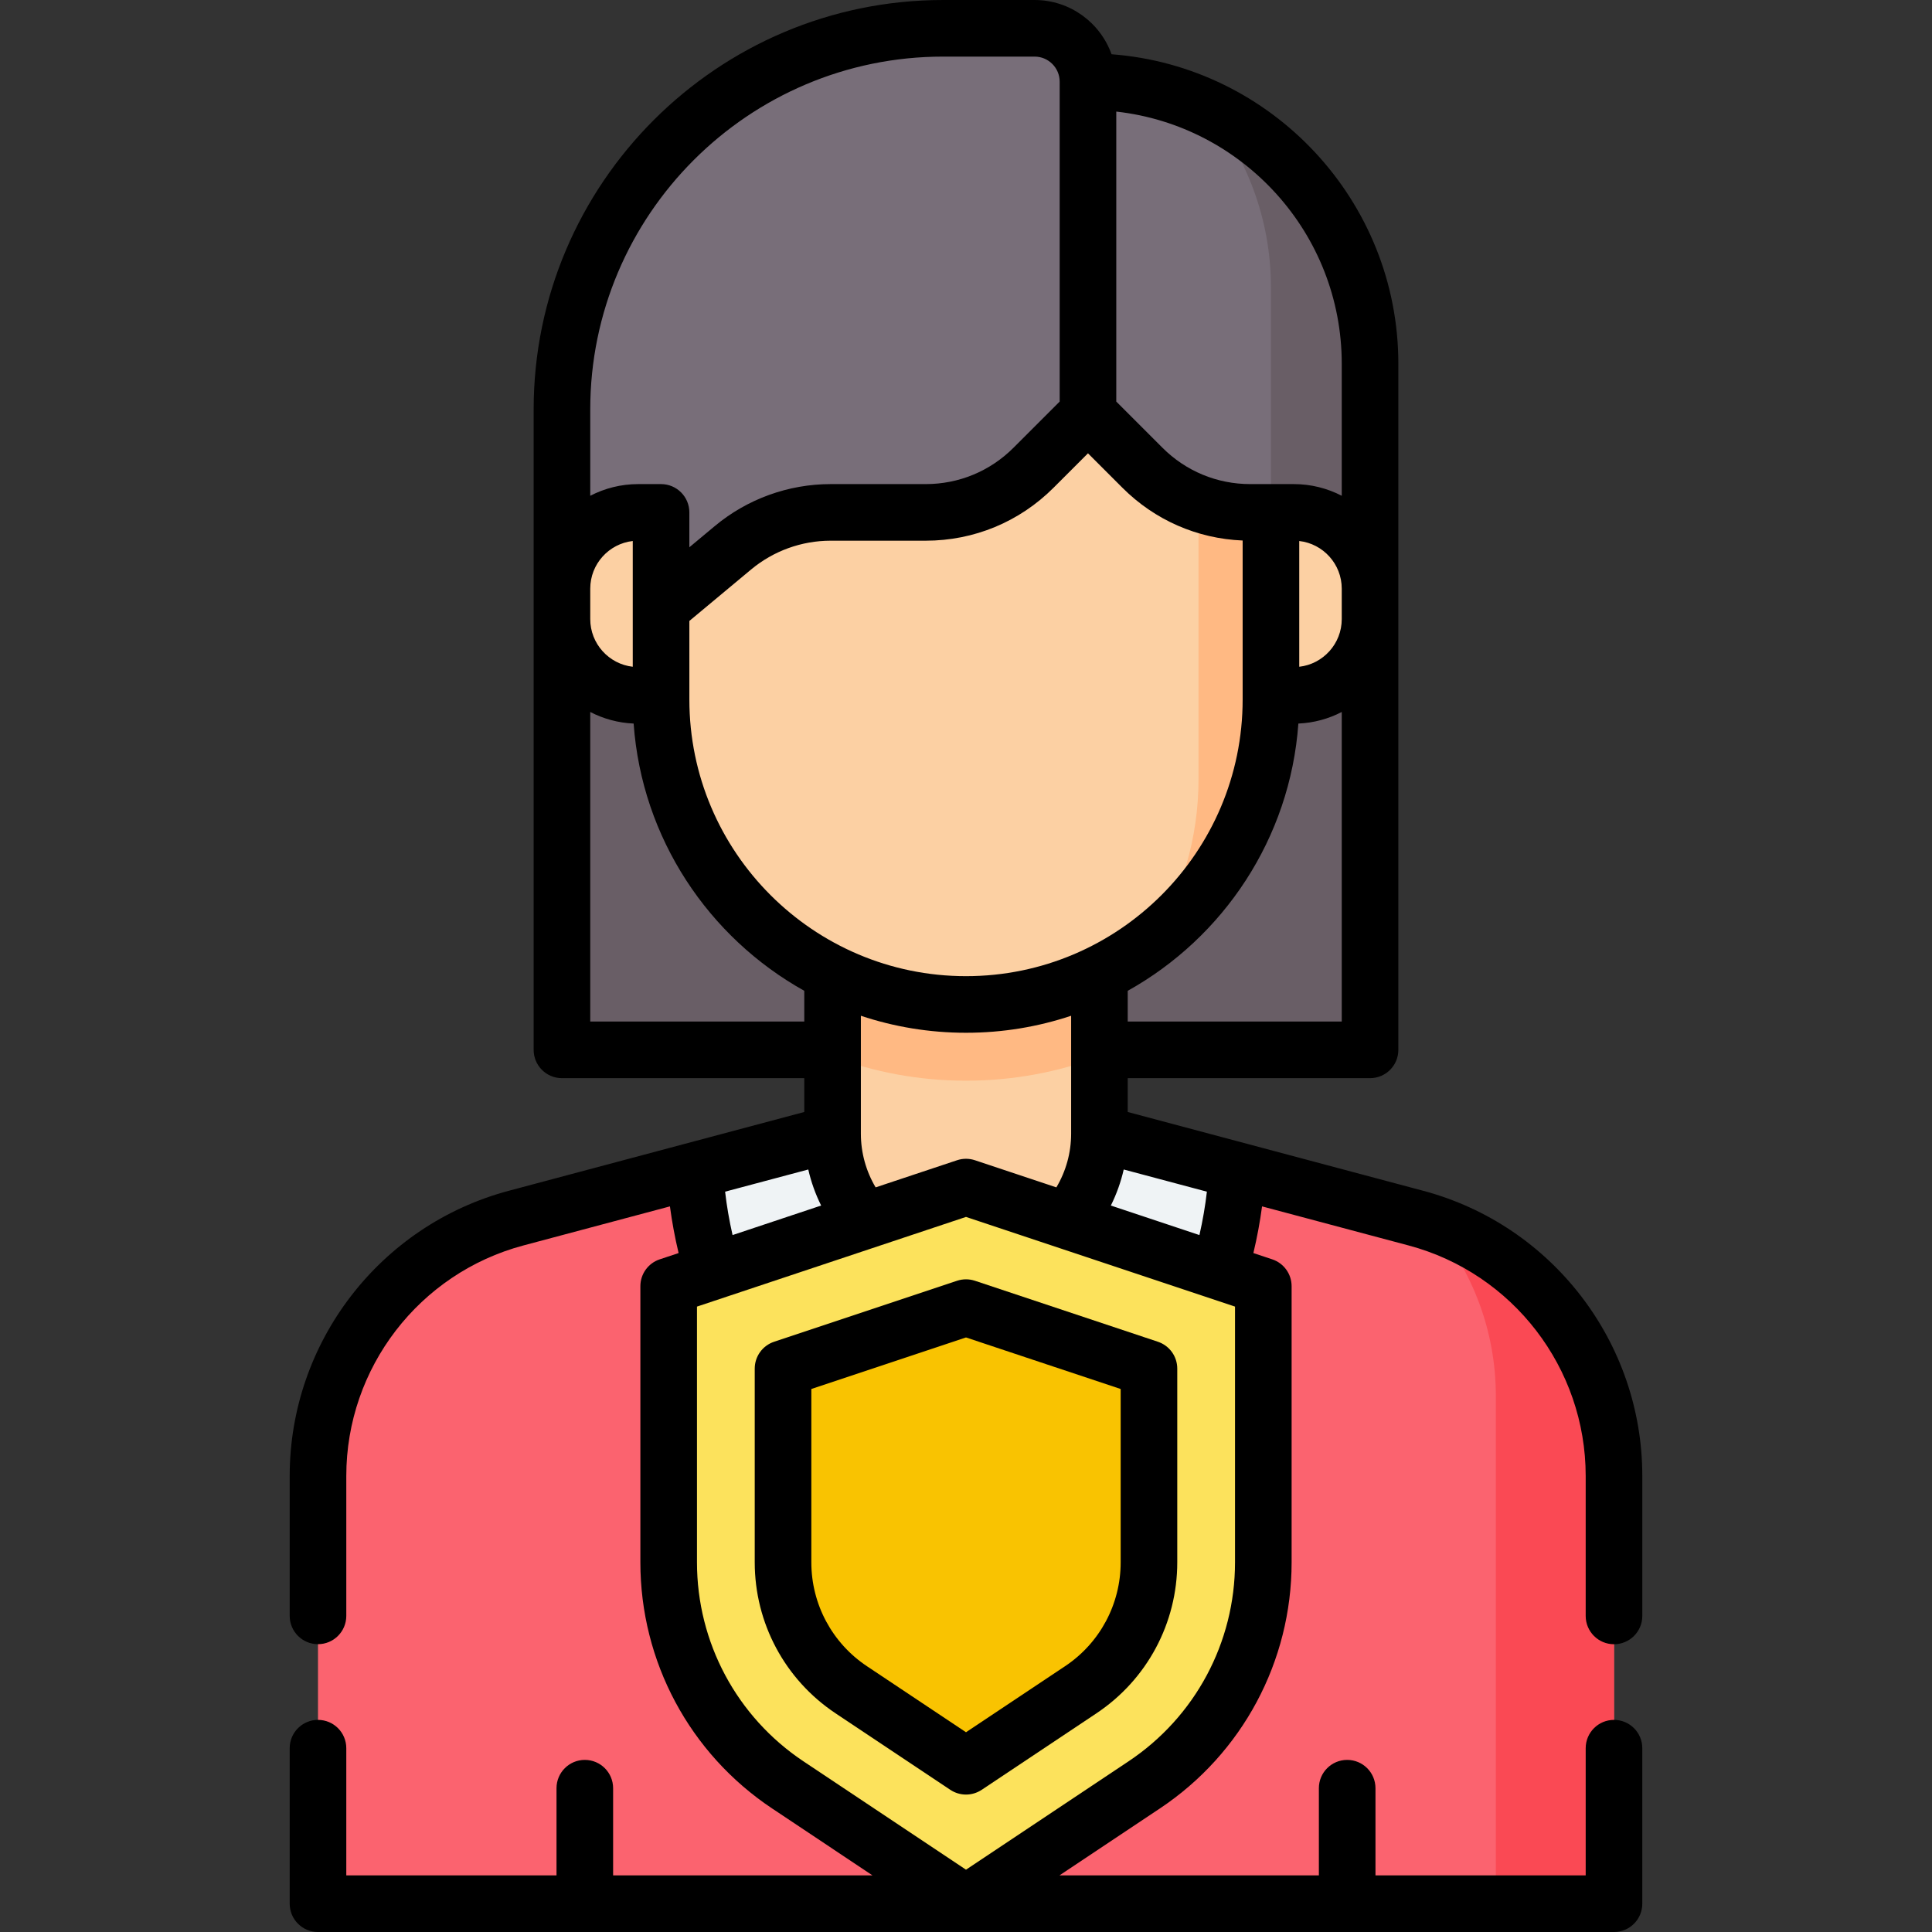 <svg id="Capa_1" enable-background="new 0 0 512 512" height="512" viewBox="0 0 512 512" width="512" xmlns="http://www.w3.org/2000/svg"><rect x="0" y="0" width="512" height="512" fill="#333333" stroke="none"/><g><g><path d="m291.356 300.447 83.88 22.368c30.954 8.254 52.492 36.288 52.492 68.324v113.361h-343.456v-113.361c0-32.036 21.538-60.069 52.492-68.324l83.88-22.368z" fill="#fb636f"/></g><g><path d="m379.573 324.137c10.591 12.465 16.84 28.543 16.84 45.789v134.574h31.315v-113.361c0-30.515-19.549-57.384-48.155-67.002z" fill="#fa4954"/></g><g><path d="m184.181 310.171c1.801 36.426 23.331 66.039 23.331 66.039l48.488-40.407v-35.356h-35.356z" fill="#eff3f5"/></g><g><path d="m327.819 310.171c-1.801 36.426-23.331 66.039-23.331 66.039l-48.488-40.407v-35.356h35.356z" fill="#eff3f5"/></g><g><path d="m148.923 164.075v114.149h214.154v-117.179z" fill="#695e66"/></g><g><path d="m256 335.803c-19.526 0-35.356-15.829-35.356-35.356v-43.437h70.711v43.437c.001 19.527-15.829 35.356-35.355 35.356z" fill="#fcd0a3"/></g><g><path d="m220.644 280.006c11.01 4.127 22.923 6.39 35.356 6.39s24.346-2.263 35.356-6.39v-22.996h-70.711v22.996z" fill="#ffb983"/></g><g><path d="m175.187 101.445v83.935c0 44.632 36.181 80.813 80.813 80.813s80.813-36.181 80.813-80.813v-83.935z" fill="#fcd0a3"/></g><g><path d="m336.813 185.38v-83.935h-19.193v105.057c0 15.77-4.534 30.474-12.345 42.911 19.173-14.776 31.538-37.954 31.538-64.033z" fill="#ffb983"/></g><g><path d="m148.923 161.045h26.264l19.066-15.889c7.262-6.051 16.415-9.365 25.868-9.365h25.203c10.716 0 20.994-4.257 28.572-11.835l14.429-14.429 14.429 14.429c7.578 7.578 17.855 11.835 28.572 11.835h5.487v25.254h26.264v-64.65c0-41.284-33.468-74.752-74.752-74.752 0-7.811-6.332-14.142-14.142-14.142h-24.244c-55.79 0-101.016 45.227-101.016 101.016z" fill="#786e79"/></g><g><path d="m319.635 28.517c10.727 12.94 17.178 29.553 17.178 47.674v59.6 25.254h26.264v-64.65c0-30.102-17.801-56.03-43.442-67.878z" fill="#695e66"/></g><g><path d="m342.874 184.278h-6.061v-48.488h6.061c11.158 0 20.203 9.045 20.203 20.203v8.081c0 11.159-9.045 20.204-20.203 20.204z" fill="#fcd0a3"/></g><g><path d="m169.126 184.278h6.061v-48.488h-6.061c-11.158 0-20.203 9.045-20.203 20.203v8.081c0 11.159 9.045 20.204 20.203 20.204z" fill="#fcd0a3"/></g><g><path d="m256 504.5 47.228-31.485c19.72-13.147 31.565-35.279 31.565-58.979v-73.182s-78.793-26.264-78.793-26.264l-78.793 26.264v73.182c0 23.7 11.845 45.832 31.565 58.979z" fill="#fce25c"/></g><g><path d="m225.582 447.8c-11.314-7.543-18.069-20.165-18.069-33.764v-51.34l48.487-16.163 48.488 16.163v51.34c0 13.599-6.755 26.221-18.07 33.764l-30.418 20.278z" fill="#f9c301"/></g><g><path d="m427.728 435.739c4.143 0 7.5-3.358 7.5-7.5v-37.1c0-35.379-23.875-66.455-58.059-75.57l-78.309-20.882v-8.963h64.217c4.143 0 7.5-3.358 7.5-7.5v-181.83c0-43.253-33.559-78.815-76.007-82.017-2.991-8.372-11.001-14.377-20.387-14.377h-24.243c-59.836 0-108.517 48.68-108.517 108.516v169.708c0 4.142 3.357 7.5 7.5 7.5h64.217v8.963l-78.309 20.882c-34.184 9.116-58.059 40.191-58.059 75.57v37.084c0 4.142 3.357 7.5 7.5 7.5s7.5-3.358 7.5-7.5v-37.084c0-28.594 19.296-53.709 46.924-61.077l38.845-10.359c.543 4.084 1.303 8.212 2.298 12.367l-5.004 1.668c-3.063 1.021-5.128 3.887-5.128 7.115v73.182c0 26.268 13.048 50.649 34.904 65.219l26.618 17.746h-68.746v-23.11c0-4.142-3.357-7.5-7.5-7.5s-7.5 3.358-7.5 7.5v23.11h-55.711v-33.714c0-4.142-3.357-7.5-7.5-7.5s-7.5 3.358-7.5 7.5v41.214c0 4.142 3.357 7.5 7.5 7.5h343.455c4.143 0 7.5-3.358 7.5-7.5v-41.214c0-4.142-3.357-7.5-7.5-7.5s-7.5 3.358-7.5 7.5v33.714h-55.711v-23.11c0-4.142-3.357-7.5-7.5-7.5s-7.5 3.358-7.5 7.5v23.11h-68.746l26.618-17.745c21.856-14.57 34.904-38.952 34.904-65.219v-73.182c0-3.228-2.065-6.094-5.128-7.115l-5.004-1.668c.994-4.155 1.754-8.283 2.298-12.367l38.845 10.359c27.628 7.368 46.924 32.483 46.924 61.077v37.1c.001 4.141 3.358 7.499 7.501 7.499zm-169.356-128.265c-1.541-.513-3.203-.513-4.744 0l-21.577 7.192c-2.542-4.272-3.911-9.179-3.911-14.216v-31.263c8.762 2.92 18.129 4.507 27.86 4.507s19.098-1.586 27.86-4.507v31.263c0 5.037-1.369 9.944-3.911 14.216zm-101.949-151.48c0-6.518 4.935-11.906 11.264-12.623v33.326c-6.329-.717-11.264-6.104-11.264-12.622zm26.264 8.563 16.369-13.64c5.901-4.918 13.382-7.627 21.065-7.627h25.203c12.797 0 24.827-4.983 33.875-14.031l9.126-9.126 9.126 9.126c8.572 8.572 19.821 13.488 31.862 13.982v42.139c0 40.425-32.889 73.313-73.313 73.313s-73.313-32.888-73.313-73.313zm172.89-.482c0 6.518-4.935 11.905-11.264 12.622v-33.326c6.329.717 11.264 6.104 11.264 12.623zm-56.717 106.649v-8.152c25.338-14.125 43.041-40.359 45.222-70.824 4.129-.178 8.024-1.267 11.495-3.066v82.042zm56.717-174.33v34.993c-3.808-1.974-8.126-3.097-12.703-3.097h-11.548c-8.79 0-17.054-3.423-23.268-9.638l-12.233-12.233v-76.848c33.565 3.743 59.752 32.276 59.752 66.823zm-105.638-81.394h24.243c3.663 0 6.643 2.979 6.643 6.642v84.777l-12.233 12.233c-6.214 6.215-14.478 9.638-23.268 9.638h-25.203c-11.186 0-22.078 3.944-30.668 11.104l-6.767 5.639v-9.243c0-4.142-3.357-7.5-7.5-7.5h-6.061c-4.577 0-8.895 1.123-12.703 3.097v-22.871c.001-51.565 41.952-93.516 93.517-93.516zm-93.516 255.724v-82.042c3.471 1.799 7.366 2.888 11.495 3.066 2.181 30.465 19.883 56.699 45.222 70.824v8.152zm35.74 45.08 22.039-5.877c.751 3.311 1.902 6.515 3.41 9.552l-23.474 7.824c-.881-3.876-1.547-7.718-1.975-11.499zm135.13 98.232c0 21.241-10.552 40.957-28.225 52.739l-43.068 28.711-43.068-28.712c-17.673-11.782-28.225-31.498-28.225-52.739v-67.776l71.293-23.764 71.293 23.764zm-9.43-86.732-23.474-7.824c1.507-3.037 2.658-6.242 3.41-9.552l22.039 5.877c-.429 3.78-1.095 7.622-1.975 11.499z"/><path d="m253.628 339.418-48.488 16.163c-3.063 1.021-5.128 3.887-5.128 7.115v51.34c0 16.111 8.004 31.066 21.41 40.004l30.418 20.278c1.26.84 2.71 1.26 4.16 1.26s2.9-.42 4.16-1.26l30.417-20.278c13.407-8.938 21.411-23.893 21.411-40.004v-51.34c0-3.228-2.065-6.094-5.128-7.115l-48.488-16.163c-1.541-.513-3.203-.513-4.744 0zm43.36 28.684v45.934c0 11.085-5.507 21.375-14.731 27.524l-26.257 17.504-26.258-17.505c-9.224-6.15-14.73-16.439-14.73-27.524v-45.934l40.988-13.662z"/></g></g></svg>